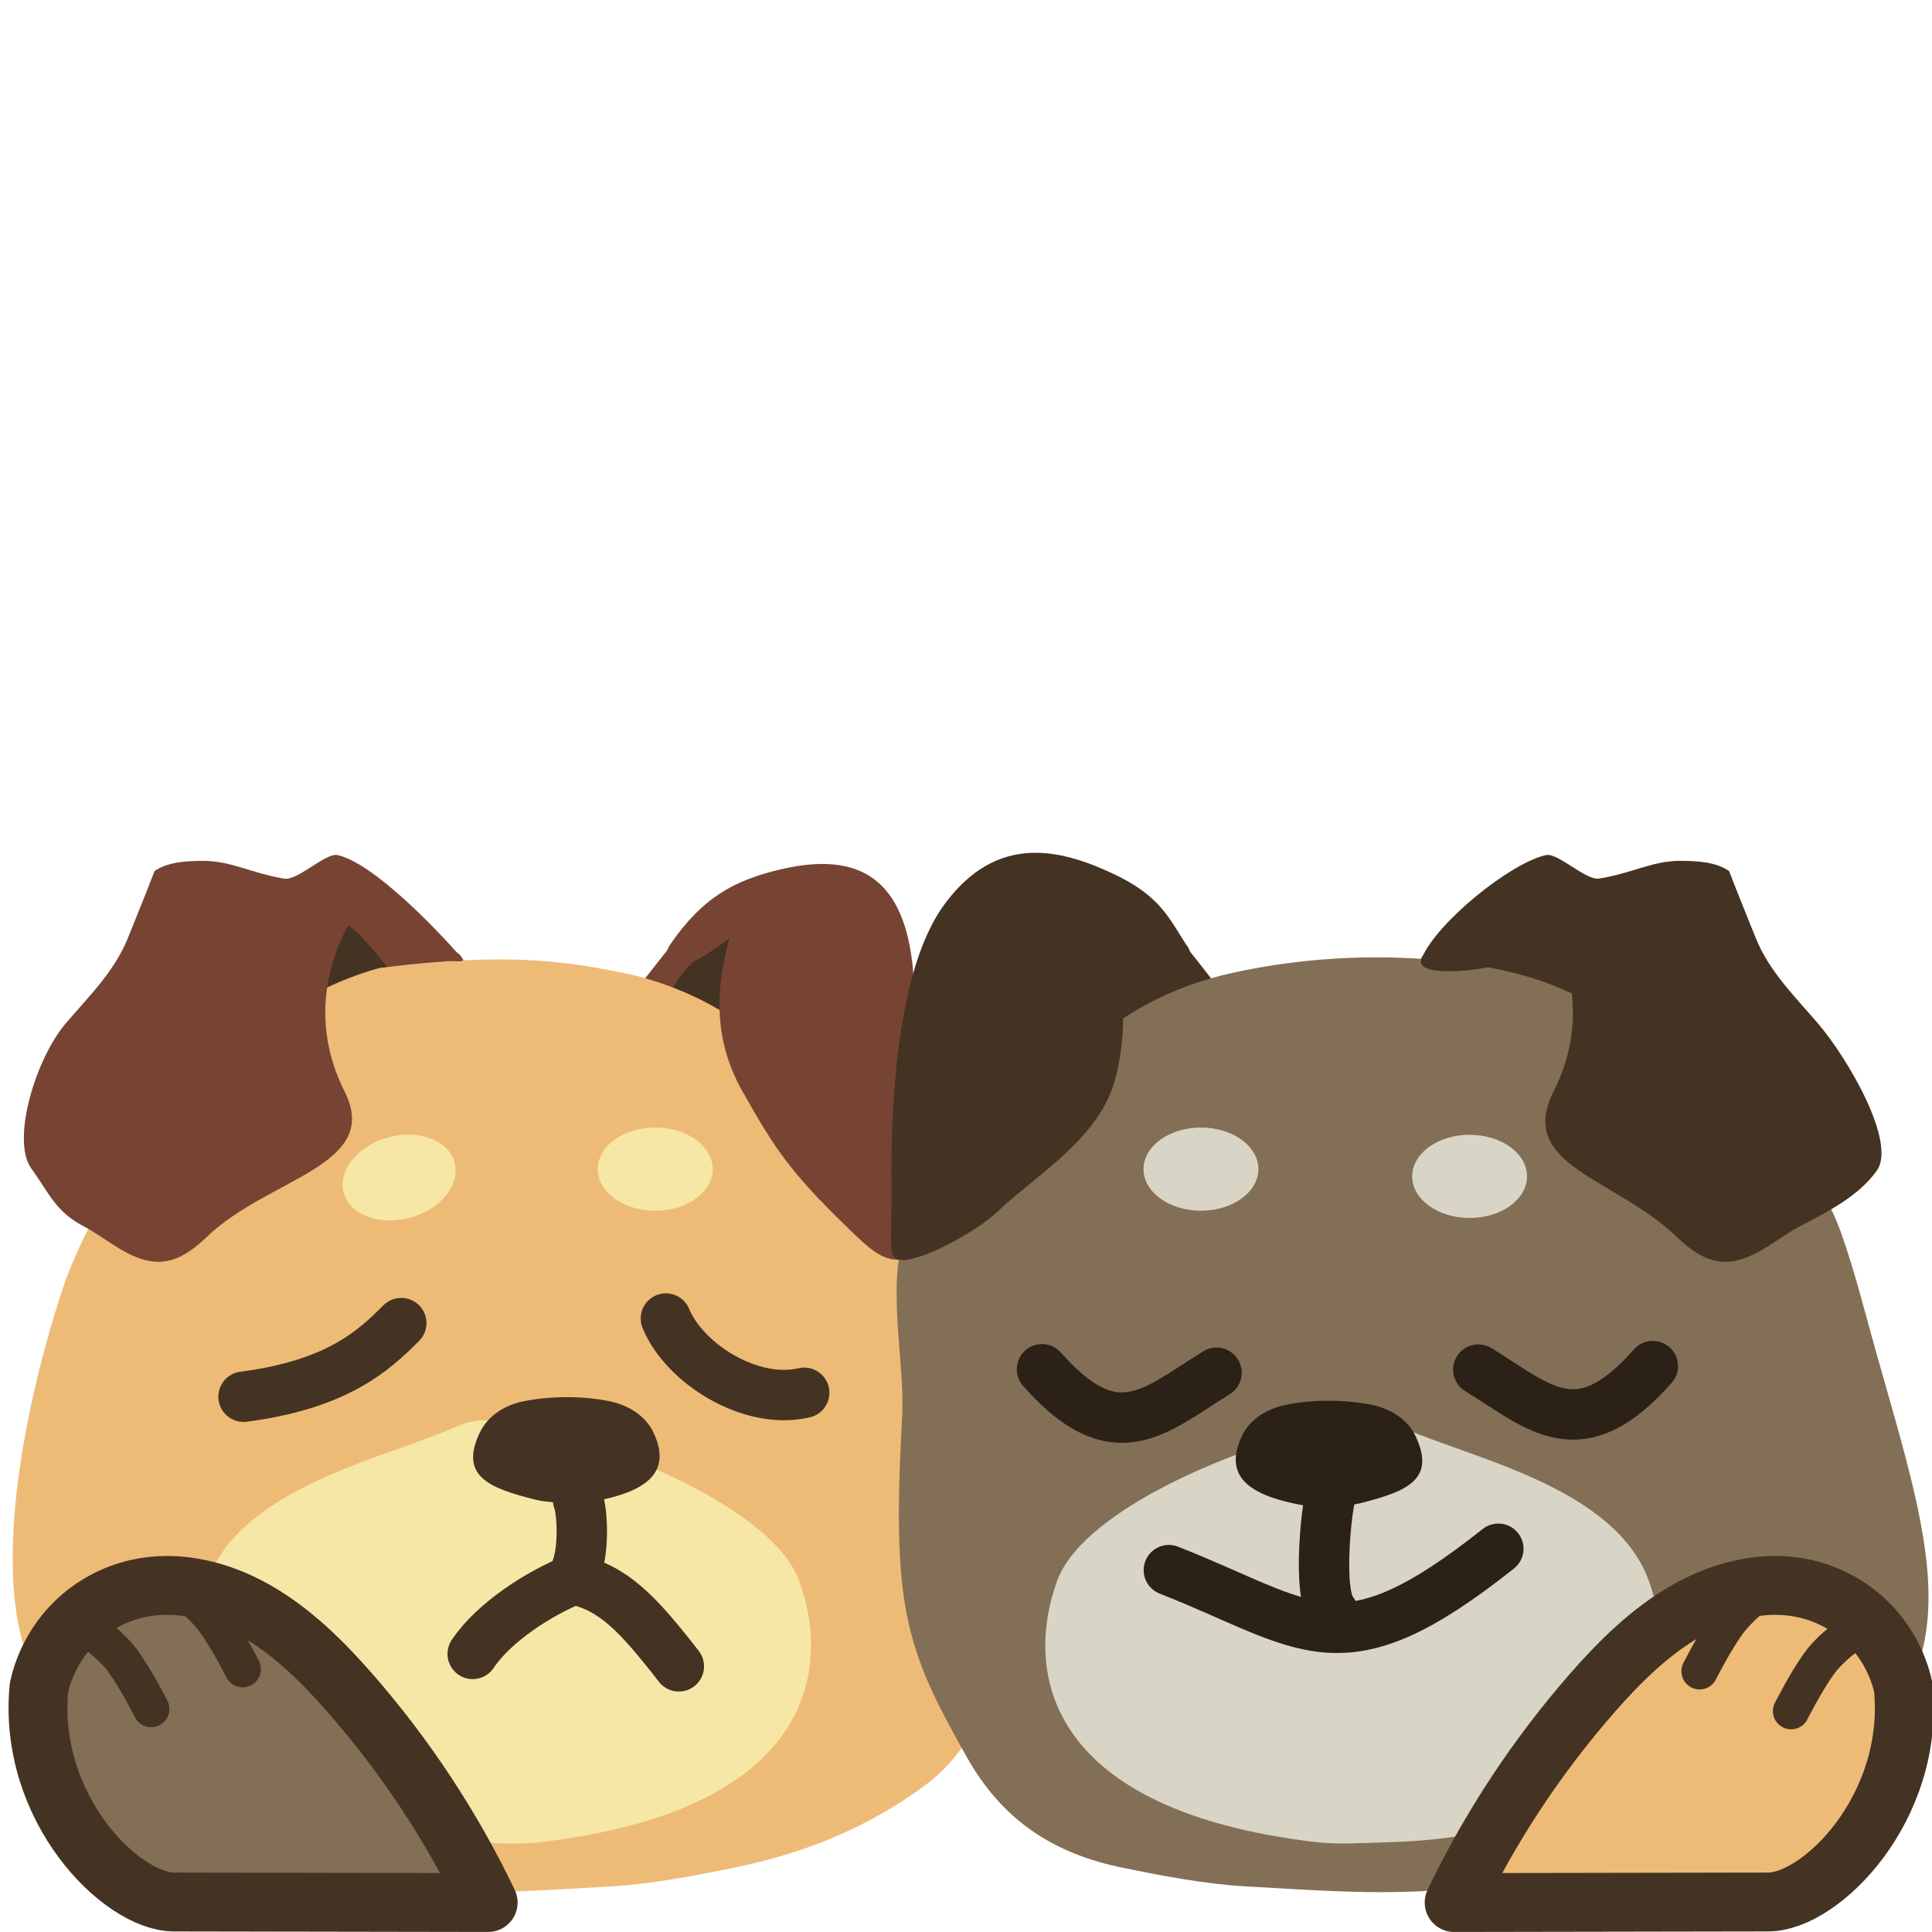 <?xml version="1.0" encoding="UTF-8" standalone="no"?>
<!-- Created with Inkscape (http://www.inkscape.org/) -->

<svg
   xmlns:dc="http://purl.org/dc/elements/1.1/"
   xmlns:cc="http://creativecommons.org/ns#"
   xmlns:rdf="http://www.w3.org/1999/02/22-rdf-syntax-ns#"
   xmlns:svg="http://www.w3.org/2000/svg"
   xmlns="http://www.w3.org/2000/svg"
   xmlns:sodipodi="http://sodipodi.sourceforge.net/DTD/sodipodi-0.dtd"
   xmlns:inkscape="http://www.inkscape.org/namespaces/inkscape"
   version="1.1"
   id="svg2"
   width="36"
   height="36"
   viewBox="0 0 36 36"
   sodipodi:docname="hugSad.svg"
   inkscape:version="0.92.3 (2405546, 2018-03-11)"
   style="enable-background:new">
  <defs
     id="defs6" />
  <sodipodi:namedview
     pagecolor="#ffffff"
     bordercolor="#666666"
     borderopacity="1"
     objecttolerance="10"
     gridtolerance="10"
     guidetolerance="10"
     inkscape:pageopacity="0"
     inkscape:pageshadow="2"
     inkscape:window-width="1600"
     inkscape:window-height="850"
     id="namedview4"
     showgrid="false"
     inkscape:zoom="16.000001"
     inkscape:cx="12.590008"
     inkscape:cy="10.890002"
     inkscape:window-x="0"
     inkscape:window-y="0"
     inkscape:window-maximized="1"
     inkscape:current-layer="svg2"
     inkscape:snap-global="false"
     showguides="true"
     inkscape:snap-bbox="true"
     inkscape:snap-page="true"
     inkscape:lockguides="true" />
  <path
     style="color:#000000;clip-rule:nonzero;display:inline;overflow:visible;visibility:visible;opacity:1;isolation:auto;mix-blend-mode:normal;color-interpolation:sRGB;color-interpolation-filters:linearRGB;solid-color:#000000;solid-opacity:1;vector-effect:none;fill:#443322;fill-opacity:1;fill-rule:nonzero;stroke:none;stroke-width:1.451;stroke-linecap:round;stroke-linejoin:round;stroke-miterlimit:4;stroke-dasharray:none;stroke-dashoffset:0;stroke-opacity:0;marker:none;marker-start:none;marker-mid:none;marker-end:none;paint-order:stroke fill markers;color-rendering:auto;image-rendering:auto;shape-rendering:auto;text-rendering:auto;enable-background:accumulate"
     d="m 13.739,17.211 c 0.182,0.063 0.069,0.305 0.084,0.448 -0.055,0.44 -0.017,0.884 -0.07,1.323 -0.117,0.159 -0.285,-0.054 -0.411,-0.103 -0.27,-0.164 -0.582,-0.261 -0.837,-0.448 -0.057,-0.162 0.136,-0.287 0.218,-0.409 0.311,-0.288 0.619,-0.601 0.99,-0.81 l 0.022,-0.002 z"
     id="path1280"
     inkscape:connector-curvature="0" />
  <path
     style="color:#000000;clip-rule:nonzero;display:inline;overflow:visible;visibility:visible;opacity:1;isolation:auto;mix-blend-mode:normal;color-interpolation:sRGB;color-interpolation-filters:linearRGB;solid-color:#000000;solid-opacity:1;vector-effect:none;fill:#443322;fill-opacity:1;fill-rule:nonzero;stroke:none;stroke-width:1.451;stroke-linecap:round;stroke-linejoin:round;stroke-miterlimit:4;stroke-dasharray:none;stroke-dashoffset:0;stroke-opacity:0;marker:none;marker-start:none;marker-mid:none;marker-end:none;paint-order:stroke fill markers;color-rendering:auto;image-rendering:auto;shape-rendering:auto;text-rendering:auto;enable-background:accumulate"
     d="m 6.105,16.584 c 0.637,-0.971 0.971,0.488 1.226,0.689 0.203,0.185 0.105,0.887 0.201,1.146 -0.171,0.181 -0.453,0.231 -0.665,0.365 C 6.677,18.849 6.229,19.927 6.026,19.93 5.896,19.783 5,19.457 4.959,19.275 5.57,17.592 5.587,17.239 6.105,16.584 Z"
     id="path1282"
     inkscape:connector-curvature="0"
     sodipodi:nodetypes="ccccccc" />
  <path
     style="fill:#774433;fill-opacity:1;fill-rule:evenodd;stroke:none;stroke-width:0.156px;stroke-linecap:butt;stroke-linejoin:miter;stroke-opacity:1"
     d="m 13.071,17.774 c 0,0 -0.449,0.379 -0.587,0.757 -0.138,0.379 -0.276,1.205 -0.276,1.205 l -0.794,-0.723 c 0,0 0.932,-1.205 1.104,-1.412 0.173,-0.207 0.552,0.172 0.552,0.172 z"
     id="path1272"
     inkscape:connector-curvature="0" />
  <path
     inkscape:connector-curvature="0"
     id="path1274"
     d="m 7.012,17.774 c 0,0 0.36,0.379 0.498,0.757 0.138,0.379 0.276,1.205 0.276,1.205 l 1.346,-0.723 c 0,0 -0.393,-1.018 -0.565,-1.225 -0.773,-0.536 -1.022,-0.229 -1.555,-0.015 z"
     style="fill:#774433;fill-opacity:1;fill-rule:evenodd;stroke:none;stroke-width:0.156px;stroke-linecap:butt;stroke-linejoin:miter;stroke-opacity:1"
     sodipodi:nodetypes="cscccc" />
  <path
     style="color:#000000;clip-rule:nonzero;display:inline;overflow:visible;visibility:visible;opacity:1;isolation:auto;mix-blend-mode:normal;color-interpolation:sRGB;color-interpolation-filters:linearRGB;solid-color:#000000;solid-opacity:1;vector-effect:none;fill:#eebb77;fill-opacity:1;fill-rule:nonzero;stroke:none;stroke-width:1.451;stroke-linecap:round;stroke-linejoin:round;stroke-miterlimit:4;stroke-dasharray:none;stroke-dashoffset:0;stroke-opacity:0;marker:none;marker-start:none;marker-mid:none;marker-end:none;paint-order:stroke fill markers;color-rendering:auto;image-rendering:auto;shape-rendering:auto;text-rendering:auto;enable-background:accumulate"
     d="m 7.078,18.036 c -0.773,0.205 -1.469,0.596 -2.151,0.991 -1.514,0.875 -1.667,1.674 -2.469,2.562 -0.434,0.481 -1.049,1.694 -1.291,2.427 -0.764,2.313 -1.417,5.741 -0.435,7.305 1.384,2.205 2.709,3.229 4.027,3.541 0.989,0.234 1.976,0.276 2.986,0.356 1.204,0.095 2.415,2.82e-4 3.615,-0.066 0.76,-0.042 1.555,-0.195 2.297,-0.346 1.336,-0.271 2.5,-0.746 3.56,-1.524 1.595,-1.171 1.999,-3.796 1.328,-7.489 C 18.322,24.853 18.074,23.915 17.727,23.016 16.995,21.119 15.394,20.223 13.864,19.116 13.225,18.654 12.487,18.327 11.711,18.148 10.687,17.945 9.609,17.716 7.078,18.036 Z"
     id="path1084"
     inkscape:connector-curvature="0"
     sodipodi:nodetypes="cssssssssscssccc" />
  <path
     style="opacity:1;fill:#f7e7a7;fill-opacity:1;fill-rule:evenodd;stroke:none;stroke-width:0.156px;stroke-linecap:butt;stroke-linejoin:miter;stroke-opacity:1"
     d="m 8.5,26.584 c -1.324,0.593 -4.001,1.12 -4.635,2.873 -0.634,1.753 -0.1,4.729 4.83,4.869 0.47,0.013 0.947,0.049 1.366,0 4.977,-0.583 5.465,-3.116 4.83,-4.869 C 14.449,28.235 11.955,27.125 10.219,26.684 9.466,26.492 9.023,26.35 8.5,26.584 Z"
     id="path873"
     inkscape:connector-curvature="0"
     sodipodi:nodetypes="sssssss" />
  <path
     style="color:#000000;clip-rule:nonzero;display:inline;overflow:visible;visibility:visible;opacity:1;isolation:auto;mix-blend-mode:normal;color-interpolation:sRGB;color-interpolation-filters:linearRGB;solid-color:#000000;solid-opacity:1;vector-effect:none;fill:#774433;fill-opacity:1;fill-rule:nonzero;stroke:#ff0000;stroke-width:1.451;stroke-linecap:round;stroke-linejoin:round;stroke-miterlimit:4;stroke-dasharray:none;stroke-dashoffset:0;stroke-opacity:0;marker:none;marker-start:none;marker-mid:none;marker-end:none;paint-order:stroke fill markers;color-rendering:auto;image-rendering:auto;shape-rendering:auto;text-rendering:auto;enable-background:accumulate"
     d="m 3.77,16.041 c -0.297,0.002 -0.64,0.018 -0.89,0.189 -0.161,0.419 -0.331,0.837 -0.499,1.253 -0.248,0.616 -0.726,1.084 -1.15,1.579 -0.574,0.67 -1.023,2.187 -0.65,2.707 0.344,0.48 0.456,0.807 0.974,1.079 0.413,0.217 0.773,0.565 1.23,0.649 0.388,0.072 0.718,-0.112 1.07,-0.45 1.146,-1.103 3.262,-1.321 2.567,-2.706 -0.506,-1.009 -0.476,-2.076 0.066,-3.104 0.397,0.268 0.59,0.812 0.942,0.663 0.396,-0.167 1.328,0.132 1.178,-0.043 C 8.124,17.295 6.943,16.076 6.29,15.933 6.068,15.885 5.548,16.414 5.296,16.372 4.669,16.268 4.308,16.037 3.77,16.041 Z"
     id="path1117"
     inkscape:connector-curvature="0"
     sodipodi:nodetypes="ccssssssscsssssc" />
  <path
     sodipodi:nodetypes="csscssscc"
     inkscape:connector-curvature="0"
     id="path1139"
     d="m 16.866,23.462 c -0.387,0.072 -0.649,-0.18 -1.002,-0.518 -1.146,-1.103 -1.42,-1.531 -2.026,-2.602 -0.477,-0.844 -0.556,-1.735 -0.247,-2.854 -0.397,0.268 -0.561,0.437 -1.033,0.547 -0.224,0.052 -0.166,-0.296 -0.069,-0.437 0.601,-0.874 1.193,-1.201 2.089,-1.406 1.451,-0.331 2.28,0.202 2.434,1.873 0.109,2.169 1.802,4.475 -0.146,5.399 z"
     style="color:#000000;clip-rule:nonzero;display:inline;overflow:visible;visibility:visible;opacity:1;isolation:auto;mix-blend-mode:normal;color-interpolation:sRGB;color-interpolation-filters:linearRGB;solid-color:#000000;solid-opacity:1;vector-effect:none;fill:#774433;fill-opacity:1;fill-rule:nonzero;stroke:#ff0000;stroke-width:1.451;stroke-linecap:round;stroke-linejoin:round;stroke-miterlimit:4;stroke-dasharray:none;stroke-dashoffset:0;stroke-opacity:0;marker:none;marker-start:none;marker-mid:none;marker-end:none;paint-order:stroke fill markers;color-rendering:auto;image-rendering:auto;shape-rendering:auto;text-rendering:auto;enable-background:accumulate" />
  <path
     style="fill:none;fill-opacity:1;fill-rule:evenodd;stroke:#443322;stroke-width:0.939;stroke-linecap:round;stroke-linejoin:round;stroke-miterlimit:4;stroke-dasharray:none;stroke-opacity:1"
     d="m 10.772,27.951 c 0.073,0.172 0.12,0.88 -0.027,1.271"
     id="path1324"
     inkscape:connector-curvature="0"
     sodipodi:nodetypes="cc" />
  <path
     style="color:#000000;clip-rule:nonzero;display:inline;overflow:visible;visibility:visible;opacity:1;isolation:auto;mix-blend-mode:normal;color-interpolation:sRGB;color-interpolation-filters:linearRGB;solid-color:#000000;solid-opacity:1;vector-effect:none;fill:#443322;fill-opacity:1;fill-rule:nonzero;stroke:#ff0000;stroke-width:1.451;stroke-linecap:round;stroke-linejoin:round;stroke-miterlimit:4;stroke-dasharray:none;stroke-dashoffset:0;stroke-opacity:0;marker:none;marker-start:none;marker-mid:none;marker-end:none;paint-order:stroke fill markers;color-rendering:auto;image-rendering:auto;shape-rendering:auto;text-rendering:auto;enable-background:accumulate"
     d="m 9.751,26.112 c -0.326,0.065 -0.654,0.255 -0.809,0.578 -0.39,0.816 0.168,1.035 1.025,1.252 0.206,0.052 0.476,0.059 0.619,0.062 0.18,0.004 0.296,0.006 0.466,-0.025 0.869,-0.159 1.512,-0.473 1.123,-1.289 -0.154,-0.323 -0.483,-0.511 -0.809,-0.578 -0.503,-0.103 -1.088,-0.106 -1.616,0 z"
     id="path1022"
     inkscape:connector-curvature="0"
     sodipodi:nodetypes="ssssssss" />
  <path
     style="opacity:1;vector-effect:none;fill:none;fill-opacity:1;fill-rule:evenodd;stroke:#443322;stroke-width:0.939;stroke-linecap:round;stroke-linejoin:round;stroke-miterlimit:4;stroke-dasharray:none;stroke-dashoffset:0;stroke-opacity:1"
     d="m 8.808,30.818 c 0.395,-0.591 1.248,-1.138 1.886,-1.388 0.732,0.157 1.184,0.627 1.955,1.62"
     id="path1326"
     inkscape:connector-curvature="0"
     sodipodi:nodetypes="ccc" />
  <ellipse
     style="color:#000000;clip-rule:nonzero;display:inline;overflow:visible;visibility:visible;opacity:1;isolation:auto;mix-blend-mode:normal;color-interpolation:sRGB;color-interpolation-filters:linearRGB;solid-color:#000000;solid-opacity:1;vector-effect:none;fill:#f7e7a7;fill-opacity:1;fill-rule:nonzero;stroke:none;stroke-width:0.939;stroke-linecap:round;stroke-linejoin:round;stroke-miterlimit:4;stroke-dasharray:none;stroke-dashoffset:0;stroke-opacity:1;marker:none;marker-start:none;marker-mid:none;marker-end:none;paint-order:stroke fill markers;color-rendering:auto;image-rendering:auto;shape-rendering:auto;text-rendering:auto;enable-background:accumulate"
     id="ellipse1355"
     cx="1.406"
     cy="23.121"
     rx="1.07"
     ry="0.775"
     transform="matrix(0.965,-0.263,0.263,0.965,0,0)" />
  <ellipse
     ry="0.775"
     rx="1.07"
     cy="21.785"
     cx="12.21"
     id="ellipse1366"
     style="color:#000000;clip-rule:nonzero;display:inline;overflow:visible;visibility:visible;opacity:1;isolation:auto;mix-blend-mode:normal;color-interpolation:sRGB;color-interpolation-filters:linearRGB;solid-color:#000000;solid-opacity:1;vector-effect:none;fill:#f7e7a7;fill-opacity:1;fill-rule:nonzero;stroke:none;stroke-width:0.939;stroke-linecap:round;stroke-linejoin:round;stroke-miterlimit:4;stroke-dasharray:none;stroke-dashoffset:0;stroke-opacity:1;marker:none;marker-start:none;marker-mid:none;marker-end:none;paint-order:stroke fill markers;color-rendering:auto;image-rendering:auto;shape-rendering:auto;text-rendering:auto;enable-background:accumulate" />
  <path
     sodipodi:nodetypes="cc"
     inkscape:connector-curvature="0"
     id="path5318"
     d="m 4.538,26.026 c 1.729,-0.226 2.411,-0.841 2.939,-1.372"
     style="opacity:1;vector-effect:none;fill:none;fill-opacity:1;fill-rule:evenodd;stroke:#443322;stroke-width:0.939;stroke-linecap:round;stroke-linejoin:round;stroke-miterlimit:4;stroke-dasharray:none;stroke-dashoffset:0;stroke-opacity:1" />
  <path
     style="opacity:1;vector-effect:none;fill:none;fill-opacity:1;fill-rule:evenodd;stroke:#443322;stroke-width:0.939;stroke-linecap:round;stroke-linejoin:round;stroke-miterlimit:4;stroke-dasharray:none;stroke-dashoffset:0;stroke-opacity:1"
     d="m 14.985,25.952 c -0.993,0.236 -2.231,-0.542 -2.577,-1.383"
     id="path5338"
     inkscape:connector-curvature="0"
     sodipodi:nodetypes="cc" />
  <path
     inkscape:connector-curvature="0"
     id="path5363"
     d="m 20.85,17.211 c -0.182,0.063 -0.069,0.305 -0.084,0.448 0.055,0.44 0.017,0.884 0.07,1.323 0.117,0.159 0.285,-0.054 0.411,-0.103 0.27,-0.164 0.582,-0.261 0.837,-0.448 0.057,-0.162 -0.136,-0.287 -0.218,-0.409 -0.311,-0.288 -0.619,-0.601 -0.99,-0.81 l -0.022,-0.002 z"
     style="color:#000000;clip-rule:nonzero;display:inline;overflow:visible;visibility:visible;opacity:1;isolation:auto;mix-blend-mode:normal;color-interpolation:sRGB;color-interpolation-filters:linearRGB;solid-color:#000000;solid-opacity:1;vector-effect:none;fill:#443322;fill-opacity:1;fill-rule:nonzero;stroke:none;stroke-width:1.451;stroke-linecap:round;stroke-linejoin:round;stroke-miterlimit:4;stroke-dasharray:none;stroke-dashoffset:0;stroke-opacity:0;marker:none;marker-start:none;marker-mid:none;marker-end:none;paint-order:stroke fill markers;color-rendering:auto;image-rendering:auto;shape-rendering:auto;text-rendering:auto;enable-background:accumulate" />
  <path
     sodipodi:nodetypes="cccccccc"
     inkscape:connector-curvature="0"
     id="path5365"
     d="m 28.858,17.174 c -0.275,0.163 -0.518,0.397 -0.773,0.598 -0.203,0.185 -0.423,0.388 -0.518,0.647 0.171,0.181 0.453,0.231 0.665,0.365 0.189,0.066 0.637,1.143 0.839,1.146 0.13,-0.147 1.026,-0.472 1.067,-0.655 0.025,-0.404 -1.212,-1.619 -1.172,-2.017 -0.01,-0.052 -0.058,-0.085 -0.109,-0.083 z"
     style="color:#000000;clip-rule:nonzero;display:inline;overflow:visible;visibility:visible;opacity:1;isolation:auto;mix-blend-mode:normal;color-interpolation:sRGB;color-interpolation-filters:linearRGB;solid-color:#000000;solid-opacity:1;vector-effect:none;fill:#443322;fill-opacity:1;fill-rule:nonzero;stroke:none;stroke-width:1.451;stroke-linecap:round;stroke-linejoin:round;stroke-miterlimit:4;stroke-dasharray:none;stroke-dashoffset:0;stroke-opacity:0;marker:none;marker-start:none;marker-mid:none;marker-end:none;paint-order:stroke fill markers;color-rendering:auto;image-rendering:auto;shape-rendering:auto;text-rendering:auto;enable-background:accumulate" />
  <path
     inkscape:connector-curvature="0"
     id="path5367"
     d="m 21.517,17.774 c 0,0 0.449,0.379 0.587,0.757 0.138,0.379 0.276,1.205 0.276,1.205 l 0.794,-0.723 c 0,0 -0.932,-1.205 -1.104,-1.412 -0.173,-0.207 -0.552,0.172 -0.552,0.172 z"
     style="fill:#443322;fill-opacity:1;fill-rule:evenodd;stroke:none;stroke-width:0.156px;stroke-linecap:butt;stroke-linejoin:miter;stroke-opacity:1" />
  <path
     sodipodi:nodetypes="csccsc"
     style="fill:#443322;fill-opacity:1;fill-rule:evenodd;stroke:none;stroke-width:0.156px;stroke-linecap:butt;stroke-linejoin:miter;stroke-opacity:1"
     d="m 28.175,17.774 c 0,0 -0.449,0.379 -0.587,0.757 -0.138,0.379 -0.276,1.205 -0.276,1.205 l -1.346,-0.723 c 0,0 0.393,-1.018 0.565,-1.225 0.173,-0.207 1.643,-0.015 1.643,-0.015 z"
     id="path5369"
     inkscape:connector-curvature="0" />
  <path
     sodipodi:nodetypes="csssccsssssssssc"
     inkscape:connector-curvature="0"
     id="path5371"
     d="m 28.344,18.164 c 0.773,0.205 1.469,0.596 2.151,0.991 1.514,0.875 3.199,2.133 3.793,3.768 0.261,0.719 0.447,1.477 0.656,2.219 1.076,3.827 1.987,6.208 -1.286,8.208 -1.187,0.741 -2.61,1.243 -3.829,1.511 -0.992,0.216 -1.976,0.276 -2.986,0.356 -1.204,0.095 -2.415,2.82e-4 -3.615,-0.066 -0.76,-0.042 -1.555,-0.195 -2.297,-0.346 -1.336,-0.271 -2.263,-0.911 -2.91,-2.054 -1.162,-2.051 -1.407,-2.812 -1.21,-6.37 0.053,-0.964 -0.295,-2.466 0.052,-3.365 0.732,-1.897 2.333,-2.793 3.863,-3.9 0.638,-0.462 1.377,-0.789 2.153,-0.968 1.775,-0.41 3.821,-0.42 5.467,0.016 z"
     style="color:#000000;clip-rule:nonzero;display:inline;overflow:visible;visibility:visible;opacity:1;isolation:auto;mix-blend-mode:normal;color-interpolation:sRGB;color-interpolation-filters:linearRGB;solid-color:#000000;solid-opacity:1;vector-effect:none;fill:#836f55;fill-opacity:1;fill-rule:nonzero;stroke:none;stroke-width:1.451;stroke-linecap:round;stroke-linejoin:round;stroke-miterlimit:4;stroke-dasharray:none;stroke-dashoffset:0;stroke-opacity:0;marker:none;marker-start:none;marker-mid:none;marker-end:none;paint-order:stroke fill markers;color-rendering:auto;image-rendering:auto;shape-rendering:auto;text-rendering:auto;enable-background:accumulate" />
  <path
     sodipodi:nodetypes="sssssss"
     inkscape:connector-curvature="0"
     id="path5373"
     d="m 26.089,26.584 c 1.324,0.593 4.001,1.12 4.635,2.873 0.634,1.753 0.1,4.729 -4.83,4.869 -0.47,0.013 -0.947,0.049 -1.366,0 -4.977,-0.583 -5.465,-3.116 -4.83,-4.869 0.442,-1.222 2.937,-2.332 4.672,-2.773 0.753,-0.192 1.196,-0.334 1.72,-0.1 z"
     style="opacity:1;fill:#d8d5c6;fill-opacity:1;fill-rule:evenodd;stroke:none;stroke-width:0.156px;stroke-linecap:butt;stroke-linejoin:miter;stroke-opacity:1" />
  <path
     sodipodi:nodetypes="scssssssscsssss"
     inkscape:connector-curvature="0"
     id="path5375"
     d="m 31.329,16.041 c 0.297,0.002 0.64,0.018 0.89,0.189 0.161,0.419 0.331,0.837 0.499,1.253 0.248,0.616 0.726,1.084 1.15,1.579 0.574,0.67 1.477,2.232 1.103,2.752 -0.344,0.48 -0.909,0.761 -1.428,1.034 -0.413,0.217 -0.773,0.565 -1.23,0.649 -0.388,0.072 -0.718,-0.112 -1.07,-0.45 -1.146,-1.103 -2.99,-1.321 -2.295,-2.706 0.506,-1.009 0.476,-2.076 -0.066,-3.104 -0.397,0.268 -0.743,0.686 -1.214,0.796 -0.224,0.052 -1.328,0.177 -1.178,-0.175 0.291,-0.684 1.665,-1.783 2.318,-1.925 0.222,-0.048 0.742,0.48 0.994,0.438 0.627,-0.104 0.988,-0.334 1.526,-0.331 z"
     style="color:#000000;clip-rule:nonzero;display:inline;overflow:visible;visibility:visible;opacity:1;isolation:auto;mix-blend-mode:normal;color-interpolation:sRGB;color-interpolation-filters:linearRGB;solid-color:#000000;solid-opacity:1;vector-effect:none;fill:#443322;fill-opacity:1;fill-rule:nonzero;stroke:#ff0000;stroke-width:1.451;stroke-linecap:round;stroke-linejoin:round;stroke-miterlimit:4;stroke-dasharray:none;stroke-dashoffset:0;stroke-opacity:0;marker:none;marker-start:none;marker-mid:none;marker-end:none;paint-order:stroke fill markers;color-rendering:auto;image-rendering:auto;shape-rendering:auto;text-rendering:auto;enable-background:accumulate" />
  <path
     style="color:#000000;clip-rule:nonzero;display:inline;overflow:visible;visibility:visible;opacity:1;isolation:auto;mix-blend-mode:normal;color-interpolation:sRGB;color-interpolation-filters:linearRGB;solid-color:#000000;solid-opacity:1;vector-effect:none;fill:#443322;fill-opacity:1;fill-rule:nonzero;stroke:#ff0000;stroke-width:1.451;stroke-linecap:round;stroke-linejoin:round;stroke-miterlimit:4;stroke-dasharray:none;stroke-dashoffset:0;stroke-opacity:0;marker:none;marker-start:none;marker-mid:none;marker-end:none;paint-order:stroke fill markers;color-rendering:auto;image-rendering:auto;shape-rendering:auto;text-rendering:auto;enable-background:accumulate"
     d="m 16.745,23.474 c 0.387,0.073 1.486,-0.554 1.838,-0.893 0.648,-0.626 1.843,-1.324 2.167,-2.375 0.306,-0.993 0.147,-1.939 0.066,-2.968 0.397,0.268 0.743,0.686 1.214,0.796 0.224,0.052 0.189,-0.316 0.069,-0.437 -0.325,-0.508 -0.494,-0.912 -1.363,-1.319 -0.977,-0.457 -2.164,-0.76 -3.144,0.582 -0.98,1.343 -0.989,4.267 -0.98,5.27 0.009,1.003 -0.075,1.305 0.135,1.344 z"
     id="path5377"
     inkscape:connector-curvature="0"
     sodipodi:nodetypes="ssscscscss" />
  <path
     sodipodi:nodetypes="ssssssss"
     inkscape:connector-curvature="0"
     id="path5381"
     d="m 25.566,26.179 c 0.326,0.065 0.654,0.255 0.809,0.578 0.39,0.816 -0.168,1.035 -1.025,1.252 -0.206,0.052 -0.476,0.059 -0.619,0.062 -0.18,0.004 -0.296,0.006 -0.466,-0.025 -0.869,-0.159 -1.512,-0.473 -1.123,-1.289 0.154,-0.323 0.483,-0.511 0.809,-0.578 0.503,-0.103 1.088,-0.106 1.616,0 z"
     style="color:#000000;clip-rule:nonzero;display:inline;overflow:visible;visibility:visible;opacity:1;isolation:auto;mix-blend-mode:normal;color-interpolation:sRGB;color-interpolation-filters:linearRGB;solid-color:#000000;solid-opacity:1;vector-effect:none;fill:#2b2116;fill-opacity:1;fill-rule:nonzero;stroke:none;stroke-width:1.451;stroke-linecap:round;stroke-linejoin:round;stroke-miterlimit:4;stroke-dasharray:none;stroke-dashoffset:0;stroke-opacity:0;marker:none;marker-start:none;marker-mid:none;marker-end:none;paint-order:stroke fill markers;color-rendering:auto;image-rendering:auto;shape-rendering:auto;text-rendering:auto;enable-background:accumulate" />
  <path
     sodipodi:nodetypes="cc"
     inkscape:connector-curvature="0"
     id="path5383"
     d="m 27.919,28.859 c -2.948,2.34 -3.507,1.436 -6.139,0.398"
     style="opacity:1;vector-effect:none;fill:none;fill-opacity:1;fill-rule:evenodd;stroke:#2b2116;stroke-width:0.939;stroke-linecap:round;stroke-linejoin:round;stroke-miterlimit:4;stroke-dasharray:none;stroke-dashoffset:0;stroke-opacity:1" />
  <ellipse
     ry="0.775"
     rx="1.07"
     cy="21.92"
     cx="-27.384"
     id="ellipse5385"
     style="color:#000000;clip-rule:nonzero;display:inline;overflow:visible;visibility:visible;opacity:1;isolation:auto;mix-blend-mode:normal;color-interpolation:sRGB;color-interpolation-filters:linearRGB;solid-color:#000000;solid-opacity:1;vector-effect:none;fill:#d8d5c6;fill-opacity:1;fill-rule:nonzero;stroke:none;stroke-width:0.939;stroke-linecap:round;stroke-linejoin:round;stroke-miterlimit:4;stroke-dasharray:none;stroke-dashoffset:0;stroke-opacity:1;marker:none;marker-start:none;marker-mid:none;marker-end:none;paint-order:stroke fill markers;color-rendering:auto;image-rendering:auto;shape-rendering:auto;text-rendering:auto;enable-background:accumulate"
     transform="scale(-1,1)" />
  <ellipse
     style="color:#000000;clip-rule:nonzero;display:inline;overflow:visible;visibility:visible;opacity:1;isolation:auto;mix-blend-mode:normal;color-interpolation:sRGB;color-interpolation-filters:linearRGB;solid-color:#000000;solid-opacity:1;vector-effect:none;fill:#d8d5c6;fill-opacity:1;fill-rule:nonzero;stroke:none;stroke-width:0.939;stroke-linecap:round;stroke-linejoin:round;stroke-miterlimit:4;stroke-dasharray:none;stroke-dashoffset:0;stroke-opacity:1;marker:none;marker-start:none;marker-mid:none;marker-end:none;paint-order:stroke fill markers;color-rendering:auto;image-rendering:auto;shape-rendering:auto;text-rendering:auto;enable-background:accumulate"
     id="ellipse5387"
     cx="-22.378"
     cy="21.785"
     rx="1.07"
     ry="0.775"
     transform="scale(-1,1)" />
  <path
     style="opacity:1;vector-effect:none;fill:none;fill-opacity:1;fill-rule:evenodd;stroke:#2b2116;stroke-width:0.939;stroke-linecap:round;stroke-linejoin:round;stroke-miterlimit:4;stroke-dasharray:none;stroke-dashoffset:0;stroke-opacity:1"
     d="m 30.798,25.455 c -1.368,1.549 -2.093,0.782 -3.252,0.065"
     id="path5389"
     inkscape:connector-curvature="0"
     sodipodi:nodetypes="cc" />
  <path
     sodipodi:nodetypes="cc"
     inkscape:connector-curvature="0"
     id="path5391"
     d="m 19.416,25.514 c 1.368,1.549 2.093,0.782 3.252,0.065"
     style="opacity:1;vector-effect:none;fill:none;fill-opacity:1;fill-rule:evenodd;stroke:#2b2116;stroke-width:0.939;stroke-linecap:round;stroke-linejoin:round;stroke-miterlimit:4;stroke-dasharray:none;stroke-dashoffset:0;stroke-opacity:1" />
  <path
     sodipodi:nodetypes="cc"
     inkscape:connector-curvature="0"
     id="path5379"
     d="m 24.81,27.818 c -0.075,0.116 -0.284,1.874 0.024,2.216"
     style="fill:none;fill-opacity:1;fill-rule:evenodd;stroke:#2b2116;stroke-width:0.939;stroke-linecap:round;stroke-linejoin:round;stroke-miterlimit:4;stroke-dasharray:none;stroke-opacity:1" />
  <g
     id="g865"
     transform="translate(-1.9073486e-6,0.011)">
    <path
       style="opacity:1;vector-effect:none;fill:#eebb77;fill-opacity:1;fill-rule:evenodd;stroke:#443322;stroke-width:1.097;stroke-linecap:round;stroke-linejoin:round;stroke-miterlimit:4;stroke-dasharray:none;stroke-dashoffset:0;stroke-opacity:1;paint-order:stroke markers fill;enable-background:new"
       d="m 27.096,35.44 c 0.677,-1.418 1.551,-2.735 2.569,-3.899 0.52,-0.595 1.089,-1.156 1.762,-1.539 0.673,-0.384 1.462,-0.579 2.209,-0.41 0.432,0.098 0.842,0.317 1.166,0.637 0.324,0.32 0.561,0.742 0.663,1.201 0.22,2.245 -1.531,3.999 -2.517,4 z"
       id="path2851"
       inkscape:connector-curvature="0"
       sodipodi:nodetypes="cscsccsc" />
    <path
       inkscape:connector-curvature="0"
       id="path2819"
       d="m 34.733,30.254 c 0,0 -0.575,0.366 -0.836,0.731 -0.261,0.366 -0.522,0.888 -0.522,0.888"
       style="opacity:1;vector-effect:none;fill:none;fill-opacity:1;fill-rule:evenodd;stroke:#443322;stroke-width:0.679;stroke-linecap:round;stroke-linejoin:round;stroke-miterlimit:4;stroke-dasharray:none;stroke-dashoffset:0;stroke-opacity:1;enable-background:new" />
    <path
       sodipodi:nodetypes="csc"
       style="opacity:1;vector-effect:none;fill:none;fill-opacity:1;fill-rule:evenodd;stroke:#443322;stroke-width:0.679;stroke-linecap:round;stroke-linejoin:round;stroke-miterlimit:4;stroke-dasharray:none;stroke-dashoffset:0;stroke-opacity:1;enable-background:new"
       d="m 33.106,29.397 c 0,0 -0.653,0.479 -0.914,0.845 -0.261,0.366 -0.522,0.888 -0.522,0.888"
       id="path2835"
       inkscape:connector-curvature="0" />
  </g>
  <g
     id="g850"
     transform="translate(0,-8.318)">
    <path
       sodipodi:nodetypes="cscsccsc"
       inkscape:connector-curvature="0"
       id="path815"
       d="m 9.096,43.769 c -0.677,-1.418 -1.551,-2.735 -2.569,-3.899 -0.52,-0.595 -1.089,-1.156 -1.762,-1.539 -0.673,-0.384 -1.462,-0.579 -2.209,-0.41 -0.432,0.098 -0.842,0.317 -1.166,0.637 -0.324,0.32 -0.561,0.742 -0.663,1.201 -0.22,2.245 1.531,3.999 2.517,4 z"
       style="opacity:1;vector-effect:none;fill:#836f55;fill-opacity:1;fill-rule:evenodd;stroke:#443322;stroke-width:1.097;stroke-linecap:round;stroke-linejoin:round;stroke-miterlimit:4;stroke-dasharray:none;stroke-dashoffset:0;stroke-opacity:1;paint-order:stroke markers fill;enable-background:new" />
    <path
       style="opacity:1;vector-effect:none;fill:none;fill-opacity:1;fill-rule:evenodd;stroke:#443322;stroke-width:0.679;stroke-linecap:round;stroke-linejoin:round;stroke-miterlimit:4;stroke-dasharray:none;stroke-dashoffset:0;stroke-opacity:1;enable-background:new"
       d="m 1.459,38.544 c 0,0 0.575,0.366 0.836,0.731 0.261,0.366 0.522,0.888 0.522,0.888"
       id="path817"
       inkscape:connector-curvature="0" />
    <path
       inkscape:connector-curvature="0"
       id="path819"
       d="m 3.086,37.687 c 0,0 0.653,0.479 0.914,0.845 0.261,0.366 0.522,0.888 0.522,0.888"
       style="opacity:1;vector-effect:none;fill:none;fill-opacity:1;fill-rule:evenodd;stroke:#443322;stroke-width:0.679;stroke-linecap:round;stroke-linejoin:round;stroke-miterlimit:4;stroke-dasharray:none;stroke-dashoffset:0;stroke-opacity:1;enable-background:new"
       sodipodi:nodetypes="csc" />
  </g>
</svg>
